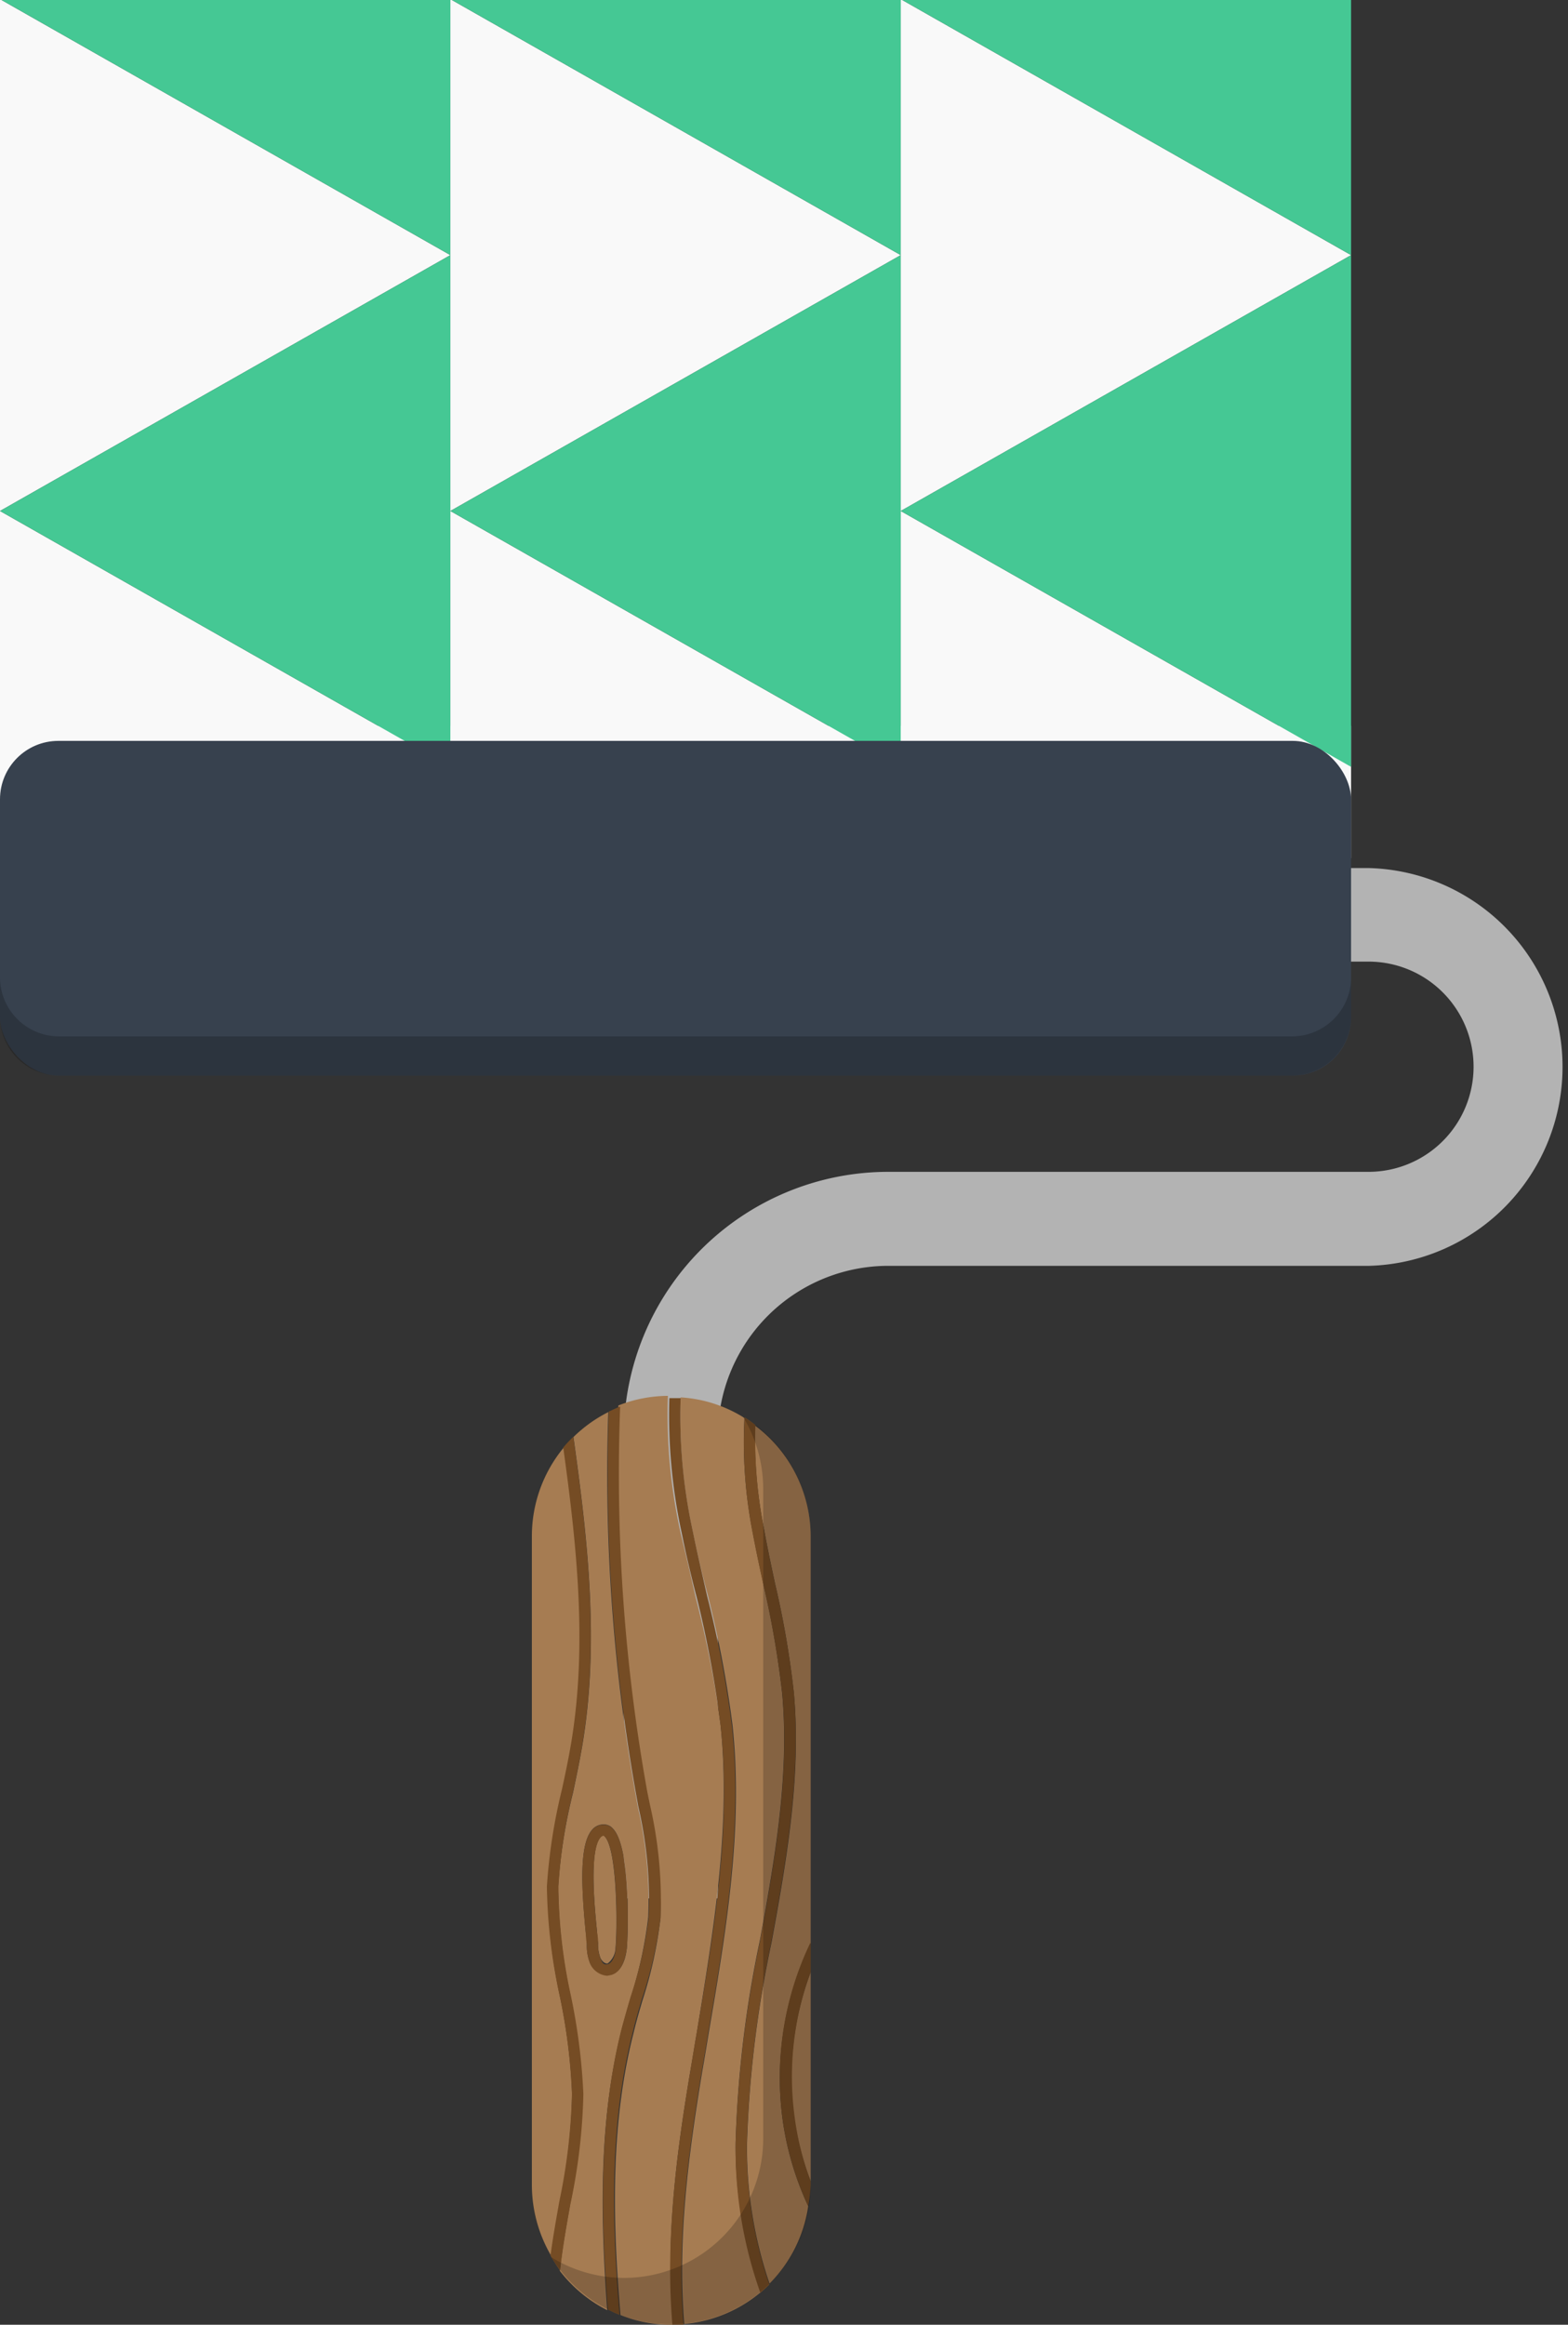 <svg xmlns="http://www.w3.org/2000/svg" xmlns:xlink="http://www.w3.org/1999/xlink" viewBox="0 0 104.45 154.82"><rect x="0" y="0" width="104.45" height="154.82" fill="#333333" stroke="none"/><defs><style>.cls-1{fill:#b3b3b3;}.cls-2{fill:#37414e;}.cls-3{opacity:0.2;}.cls-4{fill:#a67c52;}.cls-5{fill:#754c24;}.cls-6{fill:#f9f9f9;}.cls-7{fill:#45c894;}</style><symbol id="New_Symbol_72" data-name="New Symbol 72" viewBox="0 0 104.45 105.48"><g id="Layer_2-2" data-name="Layer 2"><g id="Art-2" data-name="Art"><path class="cls-1" d="M47.82,77.09H41.55V46.31A17.63,17.63,0,0,1,59.16,28.7h32a7,7,0,1,0,0-14H89.94V8.47H91.2a13.25,13.25,0,0,1,0,26.49h-32A11.36,11.36,0,0,0,47.82,46.31Z"/><rect class="cls-2" width="90" height="22.29" rx="3.89" ry="3.89"/><g class="cls-3"><path d="M86.07,19.68H3.93A3.94,3.94,0,0,1,0,15.82V18.4a3.94,3.94,0,0,0,3.93,3.89H86.07A3.94,3.94,0,0,0,90,18.4V15.82A3.94,3.94,0,0,1,86.07,19.68Z"/></g><path class="cls-4" d="M52.88,91.54A18.88,18.88,0,0,0,54,95.92V82A20,20,0,0,0,52.88,91.54Z"/><path class="cls-4" d="M50.9,52.52c.22,1.22.48,2.44.74,3.65a60.84,60.84,0,0,1,1.24,7.22c.47,5.11-.34,10.27-1.21,15.13L51.4,80a75,75,0,0,0-1.64,13.44,28,28,0,0,0,1.5,9.3,9.22,9.22,0,0,0,2.58-5.15,20.18,20.18,0,0,1-1.73-5.94A20.75,20.75,0,0,1,54,80.07V53A9.22,9.22,0,0,0,50.3,45.6,30.94,30.94,0,0,0,50.9,52.52Z"/><path class="cls-4" d="M41,80.39c.13-1.25.13-6.56-.72-7.43a.21.21,0,0,0-.08-.06A.33.33,0,0,0,40,73c-.77.9-.38,4.8-.23,6.28a7.08,7.08,0,0,0,.07.78,2.57,2.57,0,0,0,.16,1c.11.23.31.39.48.36A1.35,1.35,0,0,0,41,80.39Z"/><path class="cls-4" d="M46,88.5c.15-.85.28-1.7.43-2.56C47.52,79.25,48.7,72.33,48,65.55A70.34,70.34,0,0,0,46.33,57c-.31-1.39-.65-2.84-1-4.28a36.57,36.57,0,0,1-.84-9.1,9.09,9.09,0,0,0-3.3.64A119.37,119.37,0,0,0,43,70l.15.83A28.69,28.69,0,0,1,44,78.4a28.42,28.42,0,0,1-1.2,5.47c-.21.71-.42,1.43-.59,2.15-1.57,6.11-1.4,12.63-.88,18.81a9.07,9.07,0,0,0,3.41.65h.1C44.29,99.67,45.11,93.8,46,88.5Z"/><path class="cls-4" d="M41.41,85.83c.19-.72.4-1.45.61-2.17a27.69,27.69,0,0,0,1.16-5.33A27.57,27.57,0,0,0,42.49,71l-.15-.83a121.44,121.44,0,0,1-1.82-25.47,9.28,9.28,0,0,0-2.32,1.66c.94,6.75,1.75,13.69.59,20.55-.17,1-.4,2.09-.61,3.1a35.35,35.35,0,0,0-1,6.31,35.75,35.75,0,0,0,.8,7.14,39.47,39.47,0,0,1,.82,6.68,39,39,0,0,1-.82,7.3c-.26,1.47-.53,3-.69,4.45a9.29,9.29,0,0,0,3.16,2.62C40,98.4,39.86,91.91,41.41,85.83Zm-2.1-4.42a3.16,3.16,0,0,1-.22-1.29,3.48,3.48,0,0,0-.07-.74c-.29-3-.44-5.84.4-6.84a1,1,0,0,1,.74-.38.8.8,0,0,1,.67.28c1.23,1.26,1,7.4.92,8-.11,1-.52,1.66-1.16,1.75h-.14A1.34,1.34,0,0,1,39.31,81.41Z"/><path class="cls-4" d="M46.15,52.65c.29,1.42.63,2.86,1,4.24a74,74,0,0,1,1.64,8.62c.75,6.93-.44,13.86-1.59,20.6-.14.85-.28,1.7-.43,2.55-.86,5.23-1.67,11-1.19,16.77a9.2,9.2,0,0,0,5.13-2.15A28.47,28.47,0,0,1,49,93.38a75.42,75.42,0,0,1,1.63-13.56l.27-1.48c.86-4.81,1.66-9.9,1.2-14.93a62.68,62.68,0,0,0-1.21-7.08c-.27-1.22-.53-2.45-.76-3.67a31,31,0,0,1-.54-7.57,9,9,0,0,0-4.25-1.37A35.8,35.8,0,0,0,46.15,52.65Z"/><path class="cls-4" d="M38.11,90.11a38.86,38.86,0,0,0-.82-6.54,35.88,35.88,0,0,1-.81-7.3,37,37,0,0,1,1-6.45c.22-1,.44-2,.61-3.06,1.1-6.55.38-13.21-.52-19.72A9.26,9.26,0,0,0,35.43,53V96.21a9.37,9.37,0,0,0,1.28,4.67c.16-1.22.38-2.43.59-3.62A39.06,39.06,0,0,0,38.11,90.11Z"/><path class="cls-5" d="M42.15,86c.17-.72.38-1.44.59-2.15A28.48,28.48,0,0,0,44,78.4a28.32,28.32,0,0,0-.71-7.57L43.12,70a119.37,119.37,0,0,1-1.81-25.67c-.25.1-.51.22-.76.34a121.44,121.44,0,0,0,1.82,25.47l.15.83a27.57,27.57,0,0,1,.69,7.36A27.09,27.09,0,0,1,42,83.66c-.21.72-.42,1.45-.61,2.17-1.52,6.08-1.37,12.57-.9,18.63a6.2,6.2,0,0,0,.79.36C40.75,98.65,40.58,92.13,42.15,86Z"/><path class="cls-5" d="M45.42,52.79c.29,1.44.63,2.88,1,4.28A72.56,72.56,0,0,1,48,65.58c.74,6.79-.44,13.71-1.58,20.4-.15.86-.29,1.71-.43,2.56-.88,5.26-1.69,11.13-1.2,16.93h.75c-.48-5.72.33-11.54,1.19-16.77.15-.85.29-1.7.43-2.55,1.15-6.74,2.34-13.71,1.59-20.6a72,72,0,0,0-1.65-8.62c-.31-1.38-.65-2.82-.94-4.25a36,36,0,0,1-.82-8.91h-.75A36.91,36.91,0,0,0,45.42,52.79Z"/><path class="cls-5" d="M50.12,52.66c.23,1.22.49,2.45.76,3.67a63.61,63.61,0,0,1,1.23,7.13c.46,5-.34,10.12-1.2,14.93l-.27,1.48A75.75,75.75,0,0,0,49,93.45a28.51,28.51,0,0,0,1.65,9.9,7.82,7.82,0,0,0,.6-.55,28,28,0,0,1-1.5-9.35A75.81,75.81,0,0,1,51.38,80l.27-1.49c.87-4.89,1.68-10,1.23-15.15a60.87,60.87,0,0,0-1.25-7.22c-.26-1.21-.52-2.43-.74-3.65a31,31,0,0,1-.57-6.93,7.21,7.21,0,0,0-.72-.51A31.09,31.09,0,0,0,50.12,52.66Z"/><path class="cls-5" d="M52.11,91.64a20.18,20.18,0,0,0,1.73,5.94A10.41,10.41,0,0,0,54,96.21v-.29a19.36,19.36,0,0,1-1.08-4.38A20,20,0,0,1,54,82V80A20.76,20.76,0,0,0,52.11,91.64Z"/><path class="cls-5" d="M40.59,82.21c.64-.09,1-.72,1.16-1.75.07-.62.31-6.76-.92-8a.8.8,0,0,0-.67-.28,1,1,0,0,0-.74.38c-.84,1-.69,3.88-.4,6.84a6.15,6.15,0,0,0,.07.74,3.16,3.16,0,0,0,.22,1.29,1.36,1.36,0,0,0,1.14.81ZM40,81.1a2.6,2.6,0,0,1-.16-1,3.8,3.8,0,0,0-.07-.78c-.15-1.48-.54-5.38.23-6.28a.34.34,0,0,1,.2-.13l.09.06c.85.87.85,6.18.72,7.43,0,.46-.22,1-.53,1.07S40.11,81.33,40,81.1Z"/><path class="cls-5" d="M38.86,90.11A40.53,40.53,0,0,0,38,83.43a35,35,0,0,1-.8-7.14A34.46,34.46,0,0,1,38.17,70c.21-1,.44-2.06.61-3.1,1.16-6.86.35-13.8-.59-20.55a7.5,7.5,0,0,0-.67.71c.9,6.51,1.62,13.17.52,19.72-.17,1-.39,2.06-.61,3.06a37,37,0,0,0-1,6.45,36.37,36.37,0,0,0,.85,7.28,38.86,38.86,0,0,1,.82,6.54,39.1,39.1,0,0,1-.84,7.15c-.21,1.19-.43,2.4-.59,3.62.2.34.41.67.64,1,.16-1.5.43-3,.69-4.45A38.89,38.89,0,0,0,38.86,90.11Z"/><g class="cls-3"><path d="M49.49,45a9.29,9.29,0,0,1,1.35,4.81V93.09a9.28,9.28,0,0,1-9.28,9.27h0A9.26,9.26,0,0,1,36.75,101a9.27,9.27,0,0,0,7.92,4.45h0A9.28,9.28,0,0,0,54,96.21V53A9.29,9.29,0,0,0,49.49,45Z"/></g></g></g></symbol></defs><title>roller_trees</title><g id="Layer_2" data-name="Layer 2"><g id="Art"><rect class="cls-6" y="48.34" width="90" height="8.81"/><polygon class="cls-6" points="30 34.03 60 16.99 30.1 0 30 0 30 16.99 30 34.03"/><polygon class="cls-6" points="0 51.07 30 51.07 0 34.03 0 51.07"/><polygon class="cls-6" points="0.1 0 0 0 0 34.03 30 16.99 0.1 0"/><polygon class="cls-6" points="60 34.03 90 16.99 60.1 0 60 0 60 16.99 60 34.03"/><polygon class="cls-6" points="30 51.07 60 51.07 30 34.03 30 51.07"/><polygon class="cls-6" points="60 51.07 90 51.07 60 34.03 60 51.07"/><polygon class="cls-7" points="30 16.99 30 0 0.1 0 30 16.99"/><polygon class="cls-7" points="60 0 30.1 0 60 16.99 60 0"/><polygon class="cls-7" points="90 0 60.1 0 90 16.99 90 0"/><polygon class="cls-7" points="30 16.99 0 34.03 30 51.07 30 34.03 30 16.99"/><polygon class="cls-7" points="60 16.99 30 34.03 60 51.07 60 34.03 60 16.99"/><polygon class="cls-7" points="90 51.07 90 16.99 60 34.03 90 51.07"/><use id="New_Symbol_72-3" data-name="New Symbol 72" width="104.45" height="105.48" transform="translate(0 49.34)" xlink:href="#New_Symbol_72"/></g></g></svg>